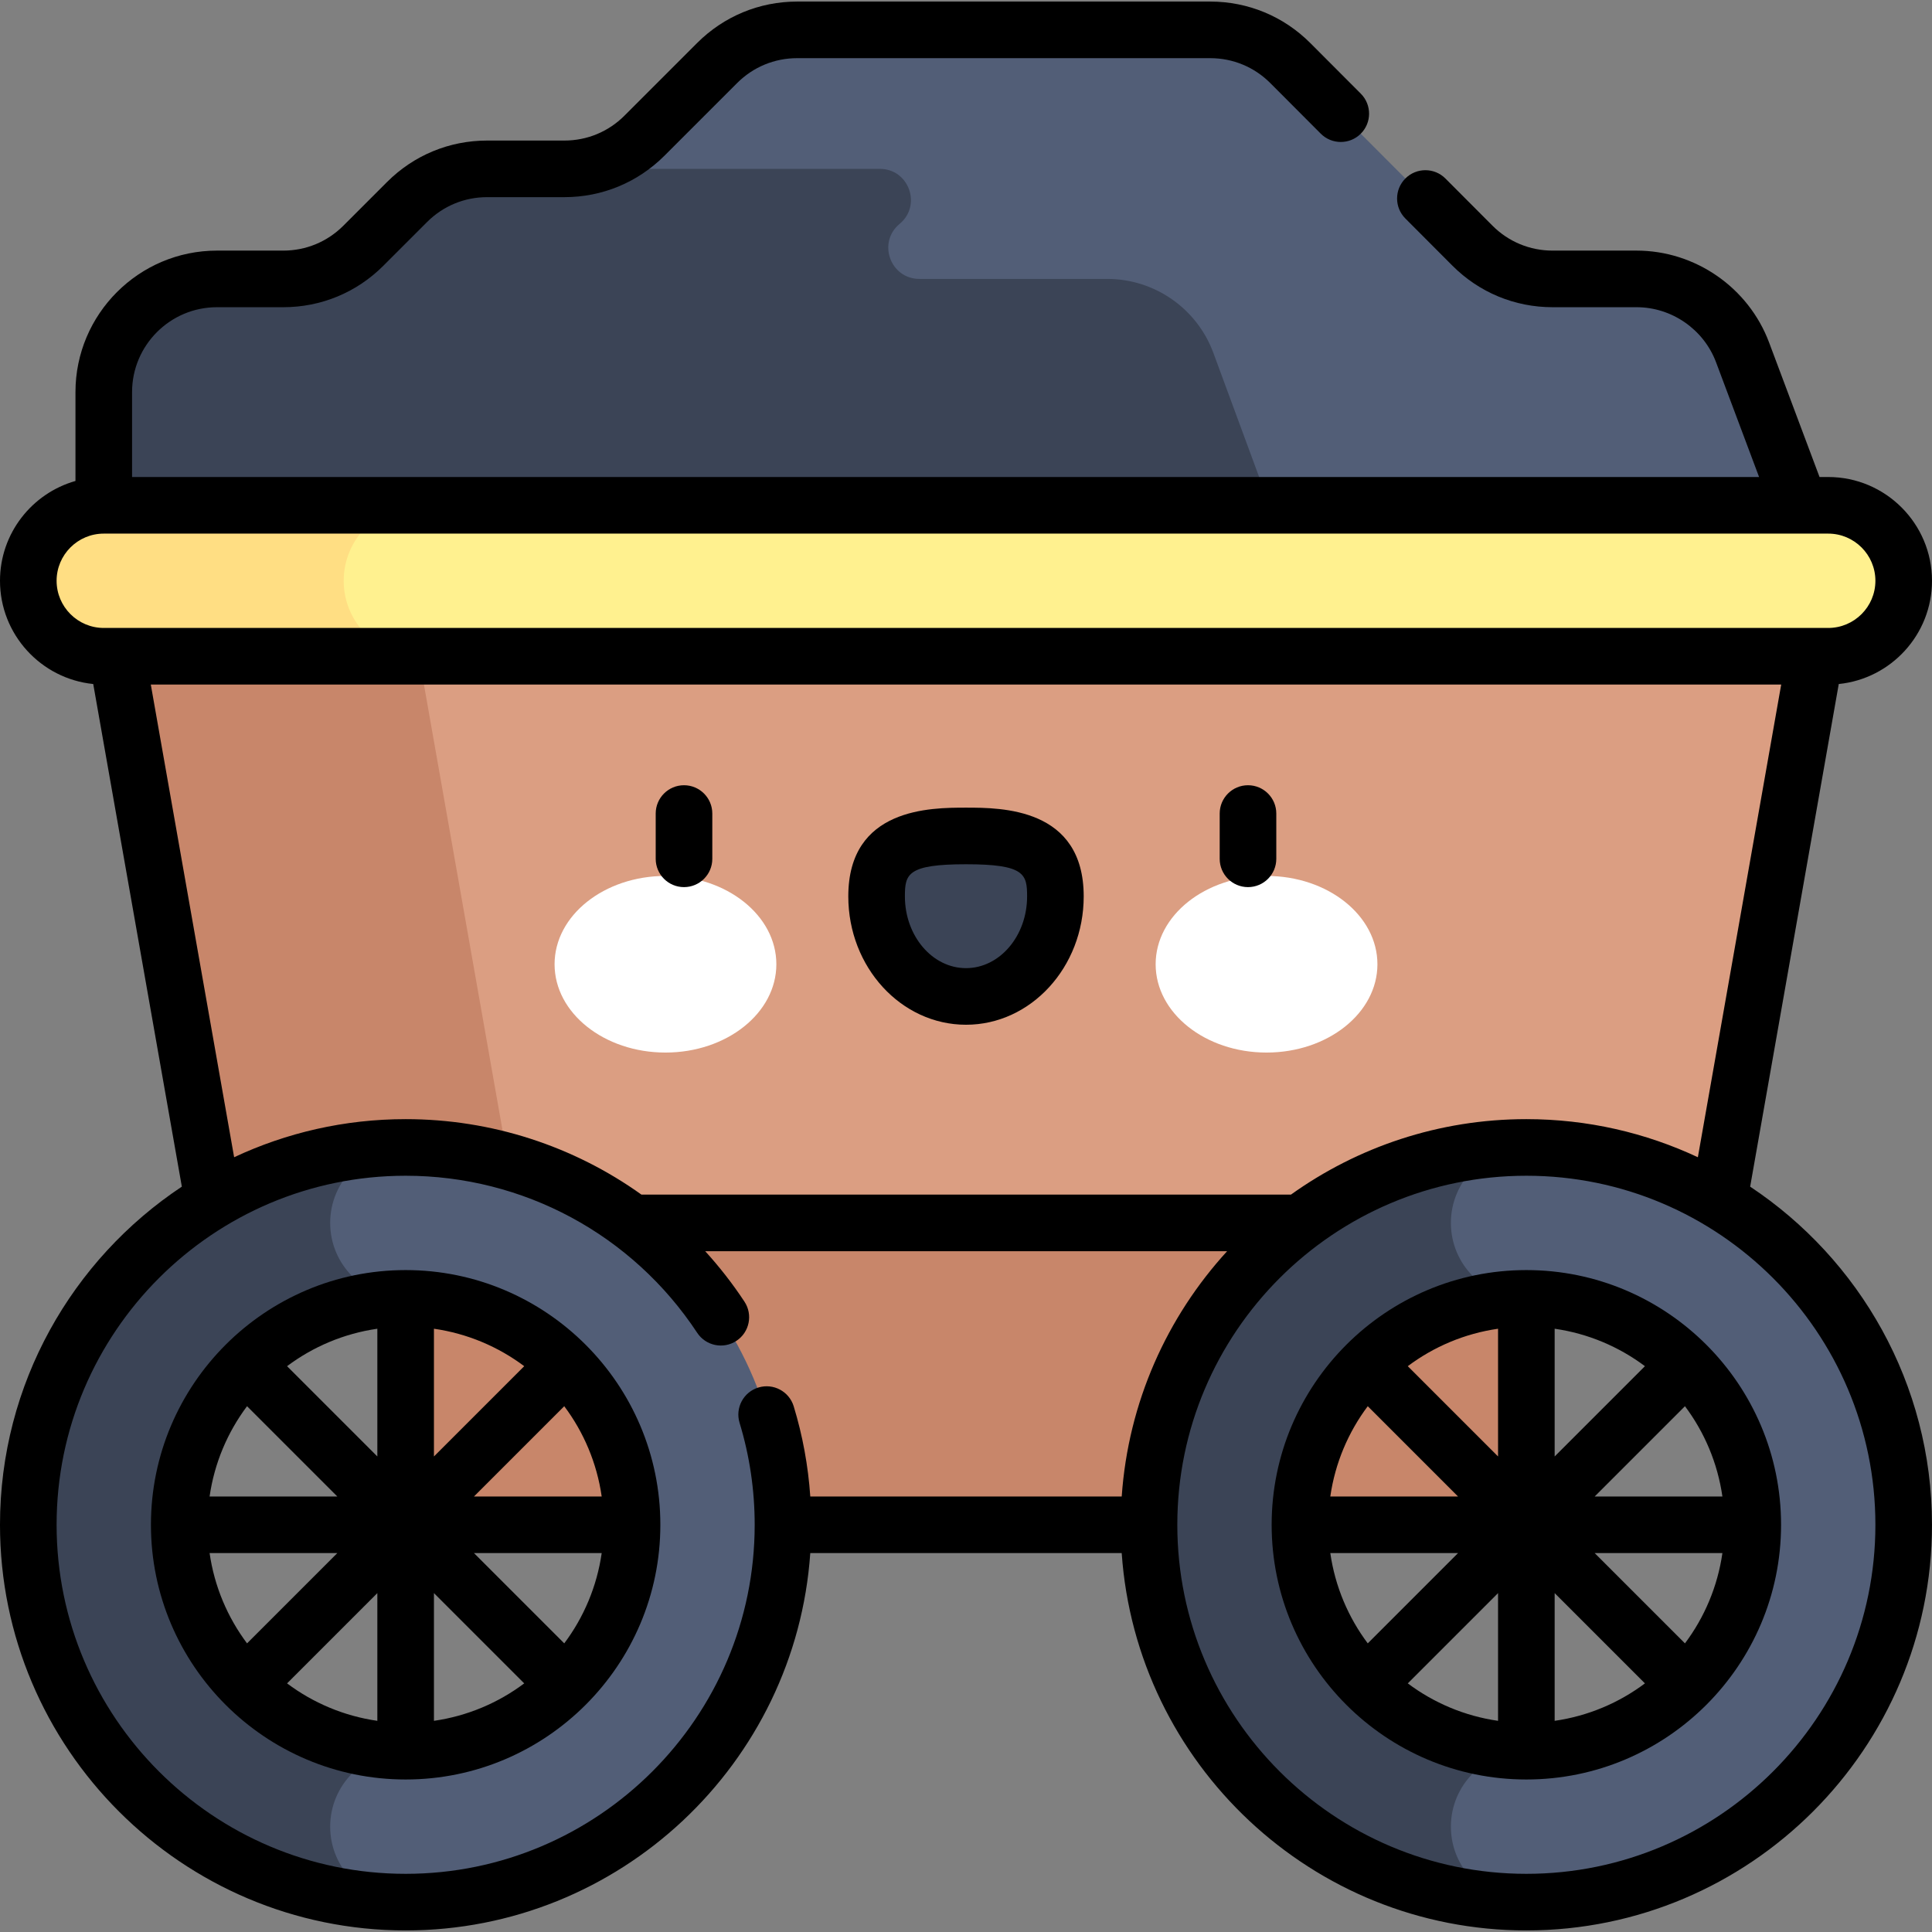 <svg id="Capa_1" enable-background="new 0 0 512 512" height="512" viewBox="0 0 512 512" width="512" xmlns="http://www.w3.org/2000/svg"><rect x="0" y="0" width="512" height="512" fill="#808080" stroke="none"/><g><g><path d="m390.209 65.1-48.25-48.37c-5.628-5.642-13.27-8.813-21.24-8.813h-109.46c-7.956 0-15.587 3.161-21.213 8.787l-19.259 19.259c-5.626 5.626-13.257 8.787-21.213 8.787h-20.482c-7.956 0-15.587 3.161-21.213 8.787l-11.592 11.589c-5.626 5.626-13.257 8.787-21.213 8.787h-17.574c-16.569 0-30 13.431-30 30v50h457l-22.7-60.534c-4.391-11.709-15.585-19.466-28.09-19.466h-22.262c-7.969 0-15.611-3.171-21.239-8.813z" fill="#525e77"/></g><g><path d="m238.406 59.331c5.948-4.919 2.47-14.582-5.248-14.582h-83.584-20.482c-7.957 0-15.587 3.161-21.213 8.787l-11.592 11.59c-5.626 5.626-13.257 8.787-21.213 8.787h-17.574c-16.569 0-30 13.431-30 30v50h316.325l-22.265-60.379c-4.347-11.79-15.582-19.621-28.147-19.621h-49.759c-7.718 0-11.196-9.664-5.248-14.582z" fill="#3b4456"/></g><g><path d="m107.5 274.084h297v130h-297z" fill="#c8866a"/></g><g><path d="m454.5 324.084h-397l-30-170.171h457z" fill="#db9e82"/></g><g><g><g><ellipse cx="176.355" cy="255.536" fill="#fff" rx="29.387" ry="23.403"/></g><g><ellipse cx="335.645" cy="255.536" fill="#fff" rx="29.387" ry="23.403"/></g><g><path d="m279.694 237.555c0-14.643-10.608-16.019-23.693-16.019-13.086 0-23.694 1.376-23.694 16.019s10.608 26.513 23.694 26.513c13.085-.001 23.693-11.871 23.693-26.513z" fill="#3b4456"/></g></g><g><path d="m181.268 235.096c-4.142 0-7.5-3.358-7.5-7.5v-12c0-4.142 3.358-7.5 7.5-7.5s7.5 3.358 7.5 7.5v12c0 4.142-3.358 7.5-7.5 7.5z"/></g><g><path d="m256 271.567c-17.2 0-31.193-15.258-31.193-34.013 0-23.519 21.859-23.519 31.193-23.519s31.193 0 31.193 23.519c0 18.755-13.993 34.013-31.193 34.013zm0-42.531c-15.539 0-16.193 2.611-16.193 8.519 0 10.484 7.264 19.013 16.193 19.013s16.193-8.529 16.193-19.013c0-5.908-.654-8.519-16.193-8.519z"/></g><g><path d="m330.732 235.096c-4.142 0-7.5-3.358-7.5-7.5v-12c0-4.142 3.358-7.5 7.5-7.5s7.5 3.358 7.5 7.5v12c0 4.142-3.358 7.5-7.5 7.5z"/></g></g><g><path d="m27.5 153.913 30 170.171h80l-30-170.171z" fill="#c8866a"/></g><g><path d="m107.5 304.084c-55.228 0-100 44.771-100 100s44.772 100 100 100c55.229 0 100-44.771 100-100s-44.771-100-100-100zm0 160c-33.084 0-60-26.916-60-60s26.916-60 60-60 60 26.916 60 60-26.916 60-60 60z" fill="#525e77"/></g><g><path d="m87.5 484.084c0-11.046 8.954-20 20-20-33.084 0-60-26.916-60-60s26.916-60 60-60c-11.046 0-20-8.954-20-20s8.954-20 20-20c-55.228 0-100 44.771-100 100s44.772 100 100 100c-11.046 0-20-8.955-20-20z" fill="#3b4456"/></g><g><path d="m404.5 304.084c-55.228 0-100 44.771-100 100s44.772 100 100 100c55.229 0 100-44.771 100-100s-44.771-100-100-100zm0 160c-33.084 0-60-26.916-60-60s26.916-60 60-60 60 26.916 60 60-26.916 60-60 60z" fill="#525e77"/></g><g><path d="m384.5 484.084c0-11.046 8.954-20 20-20-33.084 0-60-26.916-60-60s26.916-60 60-60c-11.046 0-20-8.954-20-20s8.954-20 20-20c-55.228 0-100 44.771-100 100s44.772 100 100 100c-11.046 0-20-8.955-20-20z" fill="#3b4456"/></g><g><path d="m484.5 173.913h-457c-11.046 0-20-8.954-20-20 0-11.046 8.954-20 20-20h457c11.046 0 20 8.954 20 20 0 11.046-8.954 20-20 20z" fill="#fff18f"/></g><g><path d="m91.083 153.913c0-11.046 8.954-20 20-20h-83.583c-11.046 0-20 8.954-20 20 0 11.046 8.954 20 20 20h83.583c-11.045 0-20-8.954-20-20z" fill="#ffde83"/></g><g><path d="m107.5 336.584c-37.22 0-67.5 30.28-67.5 67.5s30.28 67.5 67.5 67.5 67.5-30.28 67.5-67.5-30.28-67.5-67.5-67.5zm42.031 98.924-23.924-23.924h33.849c-1.276 8.881-4.775 17.053-9.925 23.924zm-93.987-23.924h33.849l-23.924 23.924c-5.15-6.871-8.649-15.043-9.925-23.924zm9.925-38.925 23.924 23.924h-33.849c1.276-8.88 4.775-17.052 9.925-23.924zm49.531-20.531c8.881 1.276 17.053 4.775 23.924 9.925l-23.924 23.924zm-15 33.849-23.924-23.924c6.871-5.15 15.044-8.649 23.924-9.925zm0 36.213v33.849c-8.881-1.276-17.053-4.775-23.924-9.925zm15 0 23.924 23.924c-6.871 5.15-15.044 8.649-23.924 9.925zm10.606-25.606 23.924-23.924c5.15 6.871 8.649 15.044 9.925 23.924z"/><path d="m463.81 314.472 23.482-133.2c13.858-1.404 24.708-13.138 24.708-27.359 0-15.164-12.336-27.5-27.5-27.5h-2.303l-13.375-35.667c-5.457-14.554-19.568-24.333-35.112-24.333h-22.262c-6.02 0-11.678-2.348-15.93-6.61l-12.464-12.496c-2.925-2.934-7.673-2.938-10.606-.014-2.933 2.925-2.939 7.674-.014 10.606l12.465 12.497c7.087 7.104 16.516 11.017 26.549 11.017h22.262c9.327 0 17.793 5.867 21.067 14.6l11.4 30.4h-431.177v-22.5c0-12.407 10.093-22.5 22.5-22.5h17.574c10.017 0 19.434-3.901 26.516-10.984l11.592-11.591c4.249-4.25 9.899-6.59 15.91-6.59h20.482c10.017 0 19.434-3.9 26.516-10.983l19.259-19.259c4.25-4.25 9.9-6.59 15.91-6.59h109.46c6.021 0 11.678 2.347 15.93 6.609l13.363 13.397c2.925 2.933 7.674 2.939 10.607.014 2.932-2.925 2.938-7.674.013-10.606l-13.364-13.397c-7.086-7.104-16.515-11.016-26.549-11.016h-109.46c-10.017 0-19.434 3.901-26.517 10.983l-19.259 19.259c-4.25 4.25-9.9 6.59-15.91 6.59h-20.482c-10.017 0-19.435 3.901-26.517 10.984l-11.591 11.59c-4.249 4.25-9.899 6.59-15.909 6.59h-17.574c-20.678 0-37.5 16.822-37.5 37.5v23.548c-11.528 3.274-20 13.889-20 26.452 0 14.221 10.851 25.955 24.708 27.359l23.482 133.2c-29.019 19.271-48.19 52.242-48.19 89.612 0 59.276 48.224 107.5 107.5 107.5 56.754 0 103.37-44.21 107.234-100h82.531c3.864 55.79 50.48 100 107.234 100 59.276 0 107.5-48.224 107.5-107.5.001-37.37-19.17-70.341-48.189-89.612zm-448.81-160.559c0-6.893 5.607-12.5 12.5-12.5h457c6.893 0 12.5 5.607 12.5 12.5s-5.607 12.5-12.5 12.5h-457c-6.893 0-12.5-5.607-12.5-12.5zm24.964 27.5h432.072l-22.084 125.267c-13.814-6.472-29.216-10.097-45.452-10.097-23.24 0-44.779 7.415-62.382 20h-172.13c-17.963-12.843-39.695-20-62.488-20-16.236 0-31.639 3.625-45.452 10.097zm156.031 195.654c2.658 8.718 4.005 17.808 4.005 27.017 0 51.005-41.495 92.5-92.5 92.5s-92.5-41.495-92.5-92.5 41.495-92.5 92.5-92.5c31.183 0 60.068 15.562 77.267 41.627 2.281 3.457 6.935 4.41 10.391 2.13 3.458-2.281 4.411-6.934 2.13-10.391-3.145-4.766-6.627-9.228-10.401-13.366h138.313c-15.923 17.402-26.205 40.042-27.933 65h-82.532c-.561-8.124-2.026-16.132-4.392-23.891-1.207-3.962-5.398-6.194-9.361-4.987s-6.195 5.399-4.987 9.361zm208.505 119.517c-51.005 0-92.5-41.495-92.5-92.5s41.495-92.5 92.5-92.5 92.5 41.495 92.5 92.5-41.495 92.5-92.5 92.5z"/><path d="m404.5 336.584c-37.22 0-67.5 30.28-67.5 67.5s30.28 67.5 67.5 67.5 67.5-30.28 67.5-67.5-30.28-67.5-67.5-67.5zm42.031 98.924-23.924-23.924h33.849c-1.276 8.881-4.775 17.053-9.925 23.924zm-93.987-23.924h33.849l-23.924 23.924c-5.15-6.871-8.649-15.043-9.925-23.924zm9.925-38.925 23.924 23.924h-33.849c1.276-8.88 4.775-17.052 9.925-23.924zm49.531-20.531c8.881 1.276 17.053 4.775 23.924 9.925l-23.924 23.924zm-15 33.849-23.924-23.924c6.871-5.15 15.044-8.649 23.924-9.925zm0 36.213v33.849c-8.881-1.276-17.053-4.775-23.924-9.925zm15 0 23.924 23.924c-6.871 5.15-15.044 8.649-23.924 9.925zm10.606-25.606 23.924-23.924c5.15 6.871 8.649 15.044 9.925 23.924z"/></g></g></svg>